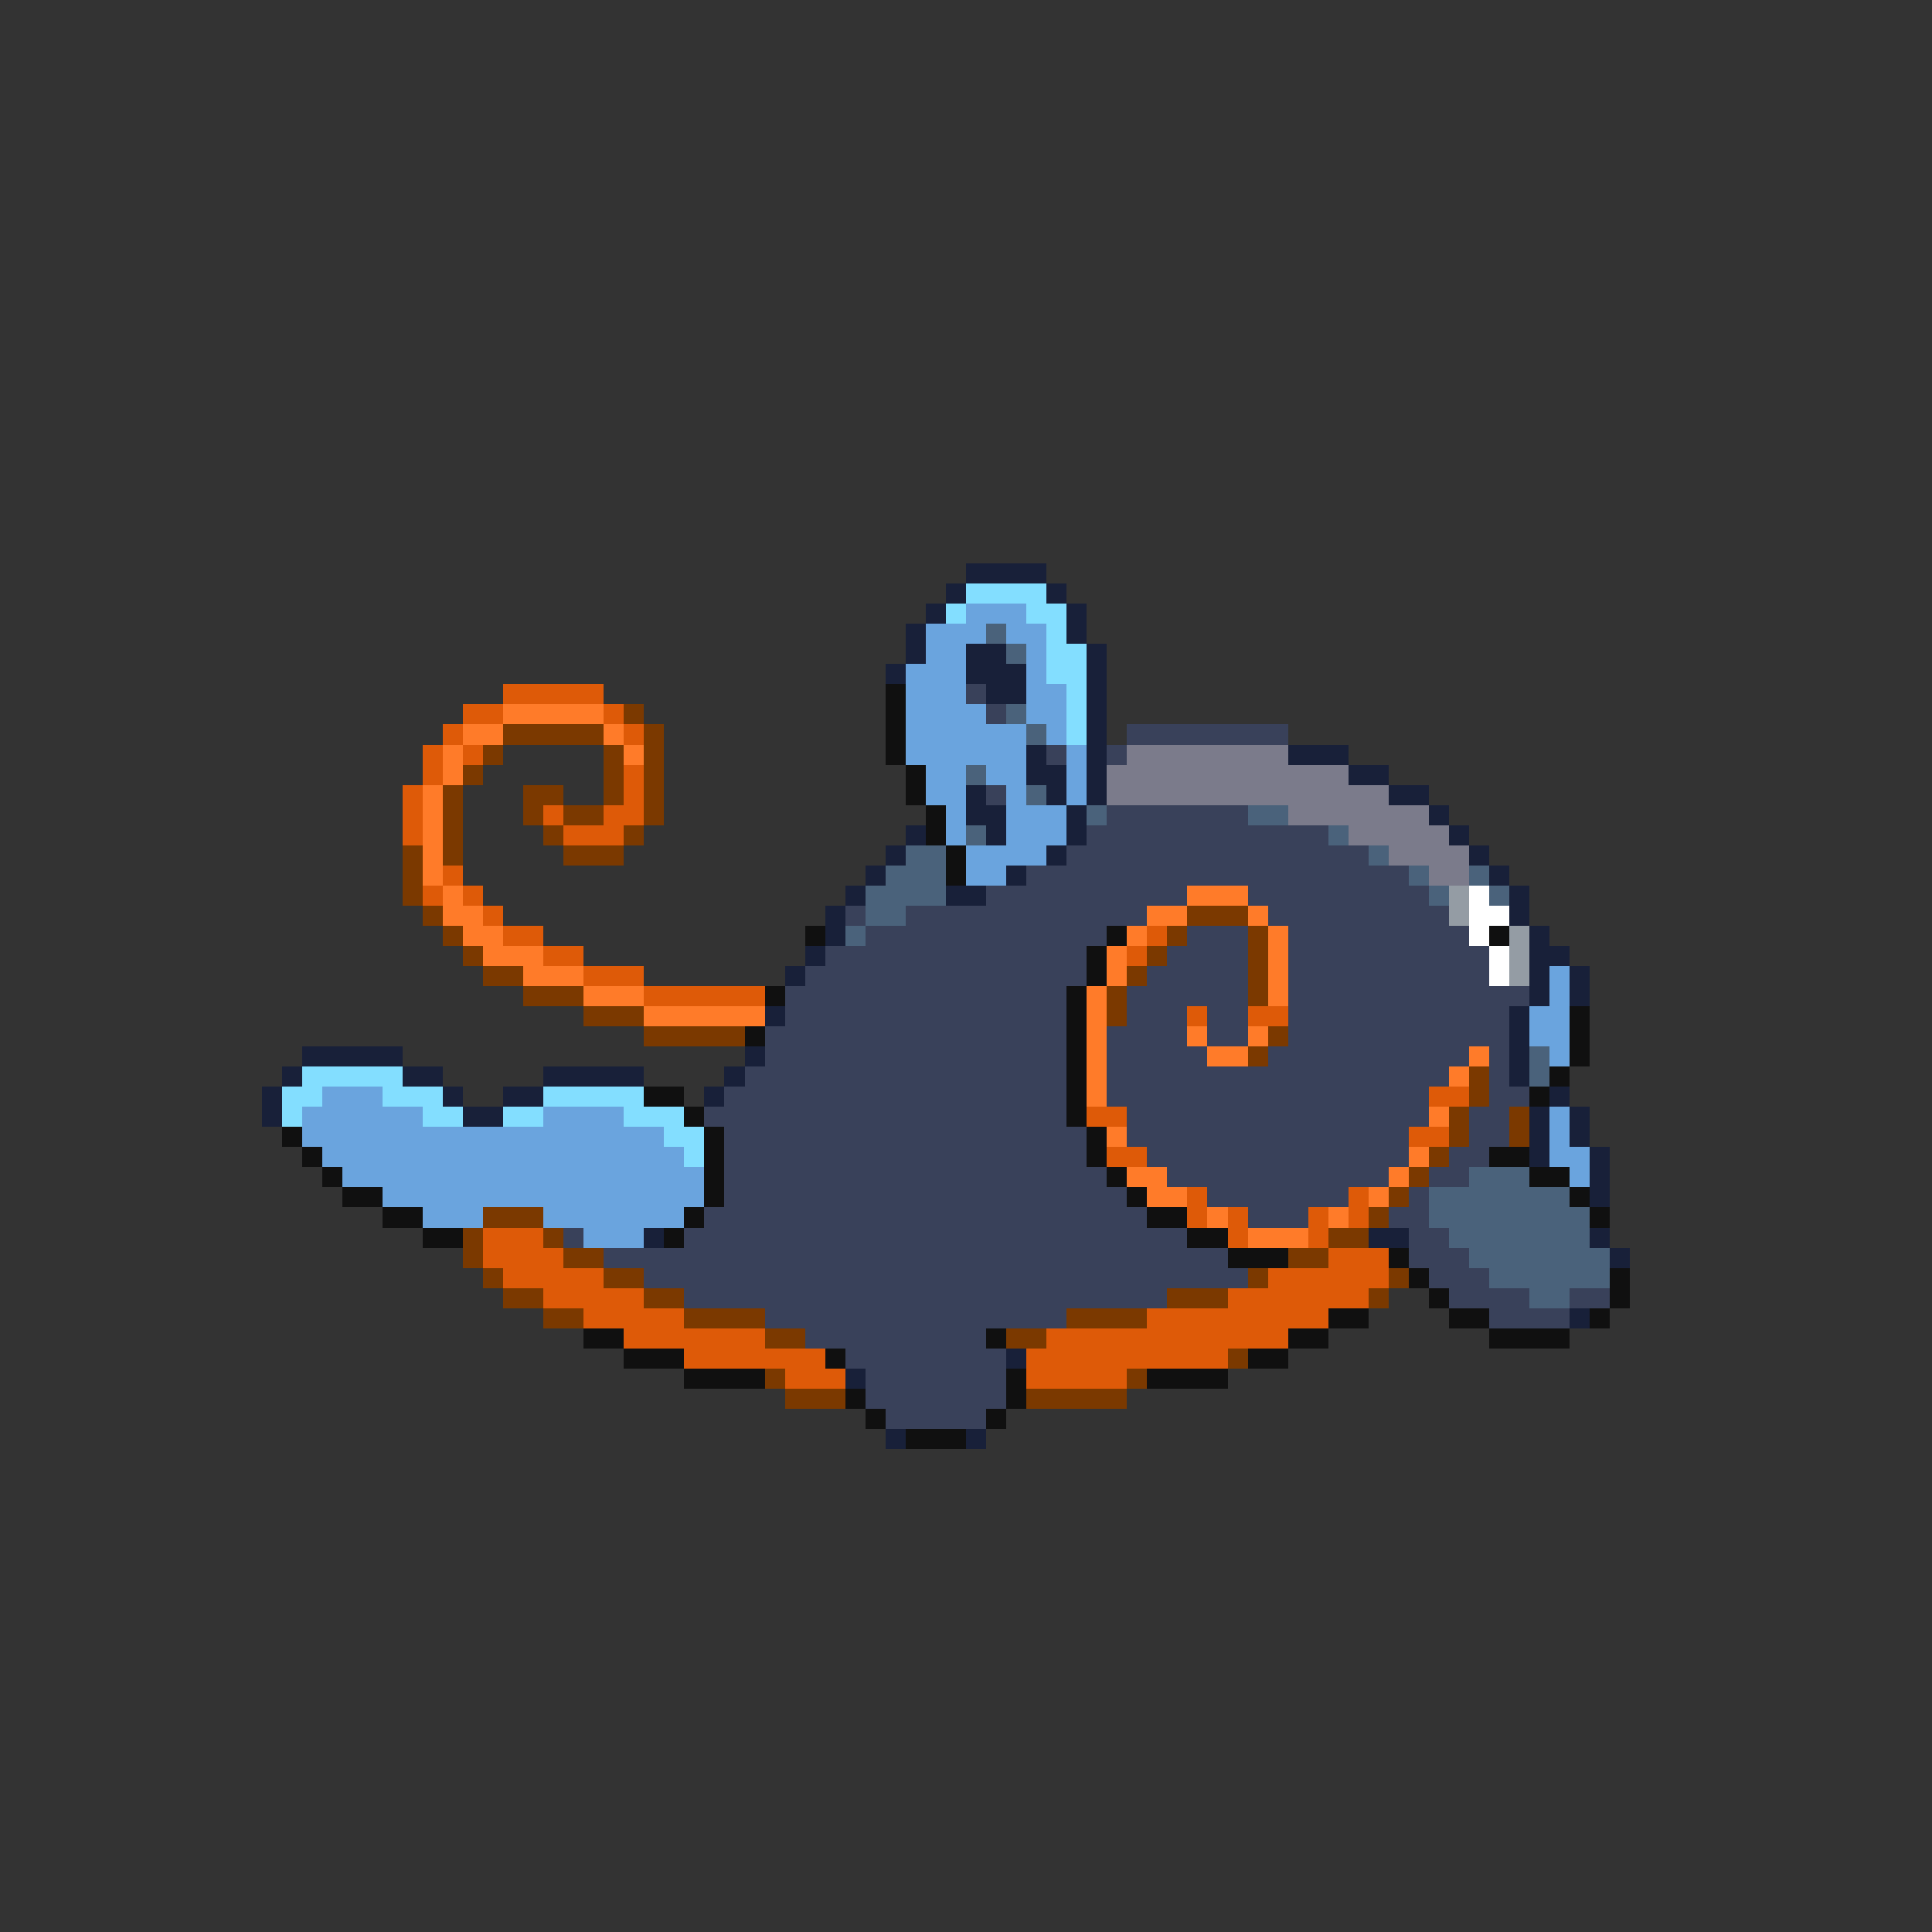 <svg xmlns="http://www.w3.org/2000/svg" viewBox="0 -0.5 96 96" shape-rendering="crispEdges">
<rect x="0" y="-0.5" width="96" height="96" fill="#333333" stroke="none"/>
<path stroke="#182039" d="M48 28h4M47 29h1M52 29h1M46 30h1M53 30h1M45 31h1M53 31h1M45 32h1M48 32h2M54 32h1M44 33h1M48 33h3M54 33h1M49 34h2M54 34h1M54 35h1M54 36h1M51 37h1M54 37h1M64 37h3M51 38h2M54 38h1M67 38h2M48 39h1M52 39h1M54 39h1M69 39h2M48 40h2M53 40h1M71 40h1M45 41h1M49 41h1M53 41h1M72 41h1M44 42h1M52 42h1M73 42h1M43 43h1M50 43h1M74 43h1M42 44h1M47 44h2M75 44h1M41 45h1M75 45h1M41 46h1M76 46h1M40 47h1M76 47h2M39 48h1M76 48h1M78 48h1M76 49h1M78 49h1M38 50h1M75 50h1M75 51h1M15 52h5M37 52h1M75 52h1M14 53h1M20 53h2M27 53h5M36 53h1M75 53h1M13 54h1M22 54h1M25 54h2M35 54h1M77 54h1M13 55h1M23 55h2M76 55h1M78 55h1M76 56h1M78 56h1M76 57h1M79 57h1M79 58h1M79 59h1M32 61h1M68 61h2M79 61h1M80 62h1M78 65h1M50 67h1M42 68h1M44 71h1M48 71h1" />
<path stroke="#83deff" d="M48 29h4M47 30h1M51 30h2M52 31h1M52 32h2M52 33h2M53 34h1M53 35h1M53 36h1M15 53h5M14 54h2M19 54h3M27 54h5M14 55h1M21 55h2M25 55h2M31 55h3M33 56h2M34 57h1" />
<path stroke="#6aa4de" d="M48 30h3M46 31h3M50 31h2M46 32h2M51 32h1M45 33h3M51 33h1M45 34h3M51 34h2M45 35h4M51 35h2M45 36h6M52 36h1M45 37h6M53 37h1M46 38h2M49 38h2M53 38h1M46 39h2M50 39h1M53 39h1M47 40h1M50 40h3M47 41h1M50 41h3M48 42h4M48 43h2M77 48h1M77 49h1M76 50h2M76 51h2M77 52h1M16 54h3M15 55h6M27 55h4M77 55h1M15 56h18M77 56h1M16 57h18M77 57h2M17 58h18M78 58h1M19 59h16M21 60h3M27 60h7M29 61h3" />
<path stroke="#4a627b" d="M49 31h1M50 32h1M50 35h1M51 36h1M48 38h1M51 39h1M54 40h1M62 40h2M48 41h1M66 41h1M45 42h2M68 42h1M44 43h3M70 43h1M73 43h1M43 44h4M71 44h1M74 44h1M43 45h2M42 46h1M76 52h1M76 53h1M73 58h3M71 59h7M71 60h8M72 61h7M73 62h7M74 63h6M76 64h2" />
<path stroke="#de5a08" d="M25 34h5M23 35h2M30 35h1M22 36h1M31 36h1M21 37h1M23 37h1M21 38h1M31 38h1M20 39h1M31 39h1M20 40h1M27 40h1M30 40h2M20 41h1M28 41h3M22 43h1M21 44h1M23 44h1M24 45h1M25 46h2M57 46h1M27 47h2M56 47h1M29 48h3M32 49h6M59 50h1M62 50h2M71 54h2M54 55h2M70 56h2M55 57h2M59 59h1M67 59h1M59 60h1M61 60h1M65 60h1M67 60h1M24 61h3M61 61h1M65 61h1M24 62h4M66 62h3M25 63h5M63 63h6M27 64h5M61 64h7M29 65h5M57 65h9M31 66h7M52 66h12M34 67h7M51 67h10M39 68h3M51 68h5" />
<path stroke="#101010" d="M44 34h1M44 35h1M44 36h1M44 37h1M45 38h1M45 39h1M46 40h1M46 41h1M47 42h1M47 43h1M40 46h1M55 46h1M74 46h1M54 47h1M54 48h1M38 49h1M53 49h1M53 50h1M78 50h1M37 51h1M53 51h1M78 51h1M53 52h1M78 52h1M53 53h1M77 53h1M32 54h2M53 54h1M76 54h1M34 55h1M53 55h1M14 56h1M35 56h1M54 56h1M15 57h1M35 57h1M54 57h1M74 57h2M16 58h1M35 58h1M55 58h1M76 58h2M17 59h2M35 59h1M56 59h1M78 59h1M19 60h2M34 60h1M57 60h2M79 60h1M21 61h2M33 61h1M59 61h2M61 62h3M69 62h1M70 63h1M80 63h1M71 64h1M80 64h1M66 65h2M72 65h2M79 65h1M29 66h2M49 66h1M64 66h2M74 66h4M31 67h3M41 67h1M62 67h2M34 68h4M50 68h1M57 68h4M42 69h1M50 69h1M43 70h1M49 70h1M45 71h3" />
<path stroke="#39415a" d="M48 34h1M49 35h1M56 36h8M52 37h1M55 37h1M49 39h1M55 40h7M54 41h12M53 42h15M51 43h19M49 44h10M62 44h9M42 45h1M45 45h12M63 45h9M43 46h12M59 46h3M64 46h9M41 47h13M58 47h4M64 47h10M40 48h14M57 48h5M64 48h10M39 49h14M56 49h6M64 49h12M39 50h14M56 50h3M60 50h2M64 50h11M38 51h15M55 51h4M60 51h2M64 51h11M38 52h15M55 52h5M63 52h10M74 52h1M37 53h16M55 53h17M74 53h1M36 54h17M55 54h16M74 54h2M35 55h18M56 55h15M73 55h2M36 56h18M56 56h14M73 56h2M36 57h18M57 57h13M72 57h2M36 58h19M58 58h11M71 58h2M36 59h20M60 59h7M70 59h1M35 60h22M62 60h3M69 60h2M28 61h1M34 61h25M70 61h2M30 62h31M70 62h3M32 63h30M71 63h3M34 64h24M72 64h4M78 64h2M38 65h15M74 65h4M40 66h9M42 67h8M43 68h7M43 69h7M44 70h5" />
<path stroke="#ff7b29" d="M25 35h5M23 36h2M30 36h1M22 37h1M31 37h1M22 38h1M21 39h1M21 40h1M21 41h1M21 42h1M21 43h1M22 44h1M59 44h3M22 45h2M57 45h2M62 45h1M23 46h2M56 46h1M63 46h1M24 47h3M55 47h1M63 47h1M26 48h3M55 48h1M63 48h1M29 49h3M54 49h1M63 49h1M32 50h6M54 50h1M54 51h1M59 51h1M62 51h1M54 52h1M60 52h2M73 52h1M54 53h1M72 53h1M54 54h1M71 55h1M55 56h1M70 57h1M56 58h2M69 58h1M57 59h2M68 59h1M60 60h1M66 60h1M62 61h3" />
<path stroke="#7b3900" d="M31 35h1M25 36h5M32 36h1M24 37h1M30 37h1M32 37h1M23 38h1M30 38h1M32 38h1M22 39h1M26 39h2M30 39h1M32 39h1M22 40h1M26 40h1M28 40h2M32 40h1M22 41h1M27 41h1M31 41h1M20 42h1M22 42h1M28 42h3M20 43h1M20 44h1M21 45h1M59 45h3M22 46h1M58 46h1M62 46h1M23 47h1M57 47h1M62 47h1M24 48h2M56 48h1M62 48h1M26 49h3M55 49h1M62 49h1M29 50h3M55 50h1M32 51h5M63 51h1M62 52h1M73 53h1M73 54h1M72 55h1M75 55h1M72 56h1M75 56h1M71 57h1M70 58h1M69 59h1M24 60h3M68 60h1M23 61h1M27 61h1M66 61h2M23 62h1M28 62h2M64 62h2M24 63h1M30 63h2M62 63h1M69 63h1M25 64h2M32 64h2M58 64h3M68 64h1M27 65h2M34 65h4M53 65h4M38 66h2M50 66h2M61 67h1M38 68h1M56 68h1M39 69h3M51 69h5" />
<path stroke="#7b7b8b" d="M56 37h8M55 38h12M55 39h14M64 40h7M67 41h5M69 42h4M71 43h2" />
<path stroke="#949ca4" d="M72 44h1M72 45h1M75 46h1M75 47h1M75 48h1" />
<path stroke="#ffffff" d="M73 44h1M73 45h2M73 46h1M74 47h1M74 48h1" />
</svg>